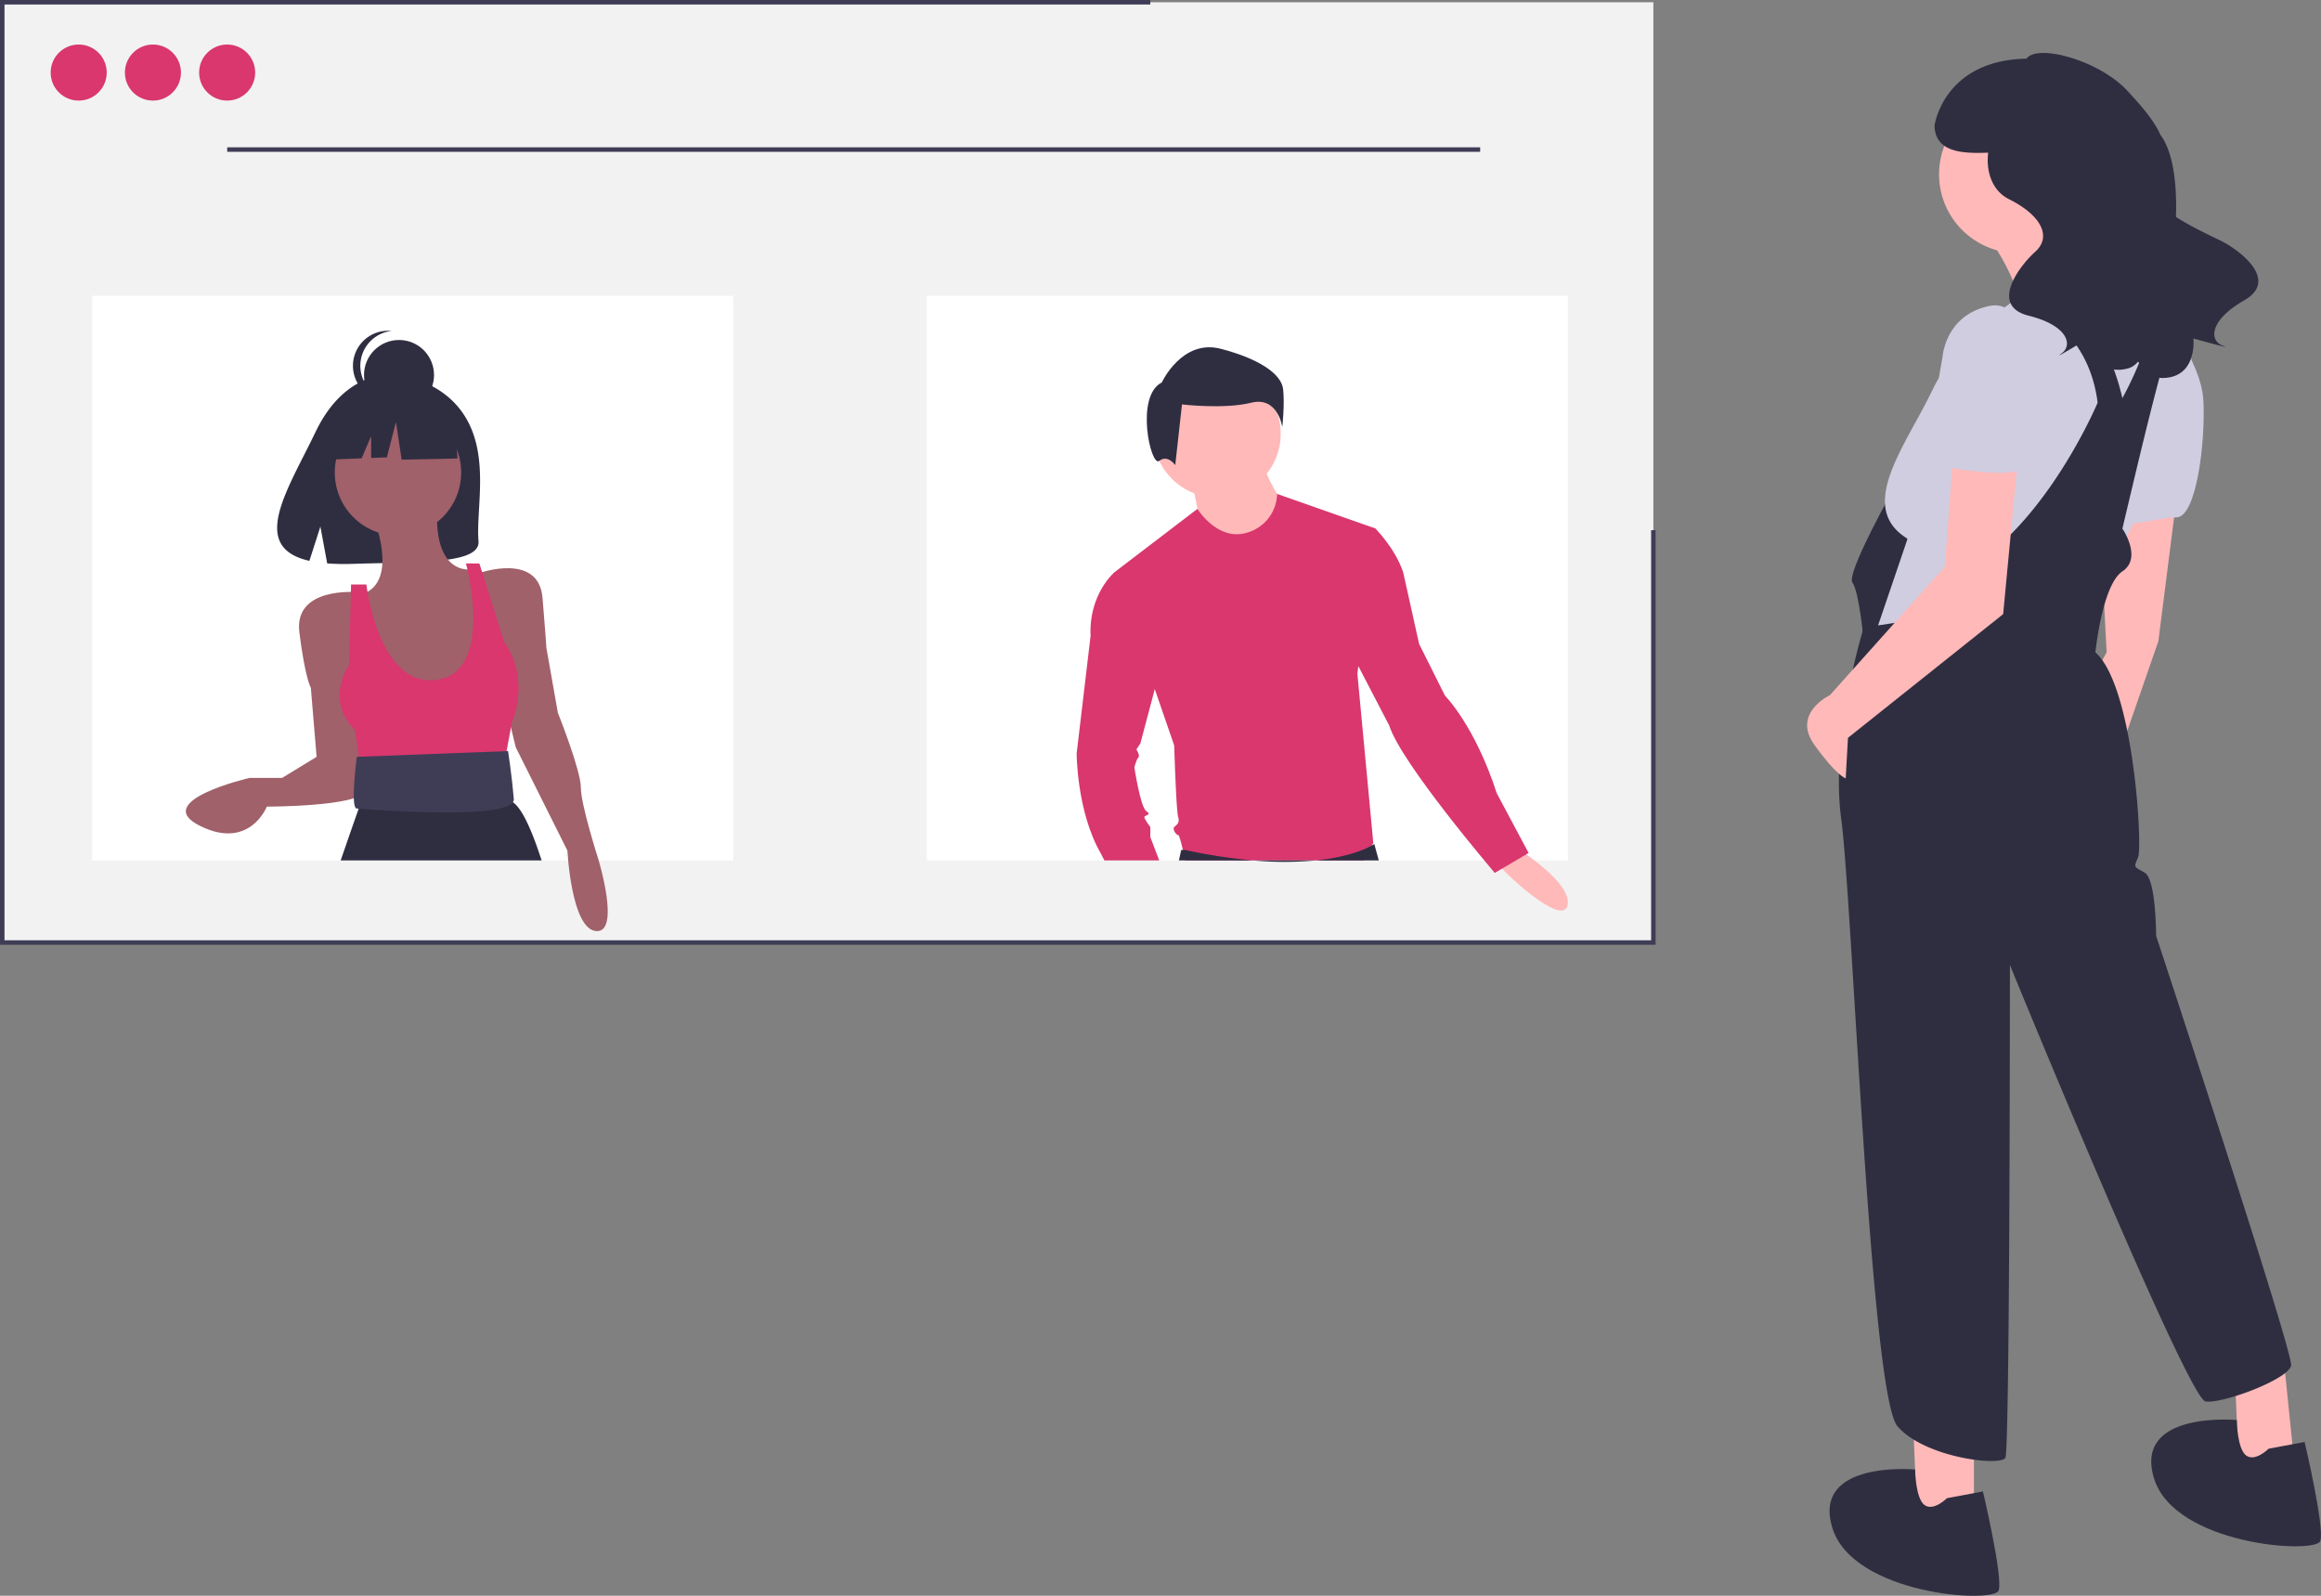 <svg id="ef85285a-d43b-4d94-bb8b-61c01752607d" data-name="Layer 1"
  xmlns="http://www.w3.org/2000/svg" viewBox="0 0 1031.79 709.361">
  <rect x="0" y="0" width="1031.79" height="709.361" fill="#808080" stroke="none"/>
  <title>group_hangout</title>
  <polygon points="850.5 632.986 851.5 656.986 851.5 677.986 877.5 677.986 877.5 632.986 850.5 632.986" fill="#ffb9b9"/>
  <polygon points="993.5 610.986 994.5 634.986 994.5 655.986 1020.5 655.986 1015.5 606.986 993.5 610.986" fill="#ffb9b9"/>
  <polygon points="967.5 221.986 959.5 284.986 933.5 359.986 921.5 316.986 936.5 289.986 933.5 232.986 967.5 221.986" fill="#ffb9b9"/>
  <path d="M926.605,311.306s-22,39-19,43,5,26,5,26h8.327l13.673-34Z" transform="translate(-84.105 -95.319)" fill="#2f2e41"/>
  <circle cx="897" cy="77.486" r="35" fill="#ffb9b9"/>
  <path d="M968.105,200.806s19,26,13,39,58-7,58-7-32-36-33-48Z" transform="translate(-84.105 -95.319)" fill="#ffb9b9"/>
  <path d="M1039.105,316.806c-2.25,3.38-4.46,7.15-6.6,11.13-1.01,1.89-2,3.83-2.98,5.79-11.62,23.42-20.42,51.08-20.42,51.08l-93-3,2.89-8.48,13.11-38.52c-23-14-1-41,11-66,11.02-22.96,33.86-38.23,37.5-40.57.33-.2.5-.31.5-.31l.42-.07,16.69-2.81,30.06-5.06h.01a41.528,41.528,0,0,1,14.9,5.6,30.094,30.094,0,0,1,9.41,9.42c3.65,5.8,5.36,12.78,5.67,20.25C1059.165,277.126,1048.125,303.276,1039.105,316.806Z" transform="translate(-84.105 -95.319)" fill="#d0cde1"/>
  <path d="M1044.605,234.306s18,21,19,39-3,52-12,52-25,6-24,0S1044.605,234.306,1044.605,234.306Z" transform="translate(-84.105 -95.319)" fill="#d0cde1"/>
  <path d="M1027.605,272.306l-11,2c-3.73-29.87-25.31-41.9-36-46.07.33-.2.5-.31.5-.31l.42-.07,16.69-2.81C1020.265,236.416,1027.605,272.306,1027.605,272.306Z" transform="translate(-84.105 -95.319)" fill="#2f2e41"/>
  <path d="M1102.605,702.306c-1,6-30,17-38,16s-87-194-87-194,0,215-2,219-36,0-48-14-20-233-25-270,10-85,10-85l6.39-.98,19.61-3.02s0-5,30-29,48-67,48-67l3-6,8,4c8.58-15.87,13.95-31.47,15.58-46.72a30.094,30.094,0,0,1,9.41,9.42c-.76,2.1-1.52,4.37-2.3,6.8-6.74,20.99-14.38,53.5-21.98,85.51-.24,1-.47,2-.71,2.99a26.47,26.47,0,0,1,1.92,3.42c2.02,4.27,4.16,11.53-1.92,15.58-9,6-12,36-12,36,17,15,21,86,19,91s-2,4,3,7,5,28,5,28S1103.605,696.306,1102.605,702.306Z" transform="translate(-84.105 -95.319)" fill="#2f2e41"/>
  <path d="M949.605,761.306s-6,6-10,3-4.157-15.762-4.157-15.762S889.605,744.306,898.605,774.306s72,34,74,28-7-44-7-44Z" transform="translate(-84.105 -95.319)" fill="#2f2e41"/>
  <path d="M1092.605,739.306s-6,6-10,3-4.157-15.762-4.157-15.762-45.843-4.238-36.843,25.762,72,34,74,28-7-44-7-44Z" transform="translate(-84.105 -95.319)" fill="#2f2e41"/>
  <path d="M952.605,294.306l-4,53-51,57s-17,8-7,22,14,15,14,15l1-18,69-55,7-74Z" transform="translate(-84.105 -95.319)" fill="#ffb9b9"/>
  <path d="M984.605,272.306s4-45-16-41-21,23-21,23-9,46-1,48,35,6,38,0S984.605,272.306,984.605,272.306Z" transform="translate(-84.105 -95.319)" fill="#d0cde1"/>
  <path d="M1071.231,202.265c-3.895-1.929-12.495-5.821-19.82-10.511.514-15.256-1.365-29.105-6.864-36.446-3.087-7.009-9.569-14.026-14.646-19.552-12.467-13.57-40.035-21.145-44.925-14.365-36.981.73-40.875,29.718-40.875,29.718.192,12.125,12.794,12.508,23.833,12.067-.989,8.277,1.646,16.878,9.274,20.693,14.588,7.294,18.964,16.776,11.67,23.341s-20.423,24.07-2.918,28.446,19.694,13.129,14.588,16.776,11.67-6.565,11.67-6.565,2.918,17.506,18.235,13.129a9.213,9.213,0,0,0,4.093-2.9c4.137,4.545,7.827,7.233,10.609,7.248,15.93.084,14.02-17.559,14.02-17.559s18.908,5.31,13.008,3.175-6.153-11.154,9.525-20.088S1080.025,206.62,1071.231,202.265Z" transform="translate(-84.105 -95.319)" fill="#2f2e41"/>
  <rect x="1" y="1" width="734" height="417.972" fill="#f2f2f2"/>
  <polygon points="736 419.973 0 419.973 0 0 511.364 0 511.364 2 2 2 2 417.973 734 417.973 734 235.661 736 235.661 736 419.973" fill="#3f3d56"/>
  <circle cx="34.981" cy="32.256" r="12.46" fill="#d9376e"/>
  <circle cx="67.981" cy="32.256" r="12.46" fill="#d9376e"/>
  <circle cx="100.981" cy="32.256" r="12.46" fill="#d9376e"/>
  <rect x="101" y="65.486" width="557" height="2" fill="#3f3d56"/>
  <rect x="41" y="131.486" width="285" height="251" fill="#fff"/>
  <rect x="412" y="131.486" width="285" height="251" fill="#fff"/>
  <path d="M291.258,281.158c-10.879-18.382-32.402-19.239-32.402-19.239s-20.973-2.682-34.427,25.314c-12.54,26.095-29.847,51.29-2.786,57.398l4.888-15.214,3.027,16.346a105.881,105.881,0,0,0,11.578.198c28.98-.936,56.58.274,55.691-10.126C295.646,322.012,301.726,298.846,291.258,281.158Z" transform="translate(-84.105 -95.319)" fill="#2f2e41"/>
  <circle cx="176.919" cy="210.025" r="28.09" fill="#a0616a"/>
  <path d="M249.532,323.645s12.768,29.792-4.256,35.751l17.024,56.18,28.941-1.702,7.661-18.727-1.702-28.09-2.554-18.727s-17.875,4.256-16.173-27.239Z" transform="translate(-84.105 -95.319)" fill="#a0616a"/>
  <path d="M242.723,358.545s-28.09-2.554-25.536,17.875,5.107,24.685,5.107,24.685l2.554,30.643-15.322,9.363h-14.47s-44.263,10.214-22.131,21.28,29.792-8.512,29.792-8.512,40.858,0,43.411-6.81S242.723,358.545,242.723,358.545Z" transform="translate(-84.105 -95.319)" fill="#a0616a"/>
  <path d="M297.2,350.032s26.387-9.363,28.09,11.066,1.702,22.131,1.702,22.131l5.107,28.941s10.214,25.536,10.214,33.197,7.661,31.495,7.661,31.495,10.214,33.197-.851,32.346-12.768-35.751-12.768-35.751l-22.983-45.965-6.81-28.09Z" transform="translate(-84.105 -95.319)" fill="#a0616a"/>
  <path d="M246.979,355.14h-6.81l-.851,35.751s-11.066,15.322,2.554,28.941l3.405,22.131,62.138-2.554,4.256-22.983s8.512-18.727-3.405-35.751l-11.066-34.899h-5.958S305.042,396.66,275.92,397.7C252.086,398.551,246.979,355.14,246.979,355.14Z" transform="translate(-84.105 -95.319)" fill="#d9376e"/>
  <path d="M324.885,477.806h-89.33c4.71-13.72,7.72-22.23,8-23.01a.326.326,0,0,1,.02-.06l2.07-6.9.86-2.86.93-3.1,1.25-4.17,55.32-1.7,1.55,3.48,5.26,11.84a4.694,4.694,0,0,1,1.29.61C316.035,454.516,320.375,463.856,324.885,477.806Z" transform="translate(-84.105 -95.319)" fill="#2f2e41"/>
  <path d="M309.968,429.195l-67.245,2.554s-3.069,22.983,0,22.983c.851,0,70.65,5.958,69.799-4.256S309.968,429.195,309.968,429.195Z" transform="translate(-84.105 -95.319)" fill="#3f3d56"/>
  <circle cx="177.385" cy="166.693" r="15.562" fill="#2f2e41"/>
  <path d="M244.29,257.917A15.563,15.563,0,0,1,258.214,242.442a15.72,15.72,0,0,0-1.638-.087,15.562,15.562,0,1,0,1.638,31.037A15.563,15.563,0,0,1,244.29,257.917Z" transform="translate(-84.105 -95.319)" fill="#2f2e41"/>
  <polygon points="202.343 184.067 181.08 172.929 151.715 177.485 145.64 204.318 160.763 203.737 164.988 193.878 164.988 203.574 171.967 203.306 176.017 187.611 178.548 204.318 203.356 203.812 202.343 184.067" fill="#2f2e41"/>
  <circle cx="541.016" cy="192.85" r="28.323" fill="#ffb9b9"/>
  <path d="M614.058,309.854s3.54,16.817,3.54,18.587,16.817,9.736,16.817,9.736l15.047-2.655,5.311-15.932s-8.851-13.277-8.851-18.587Z" transform="translate(-84.105 -95.319)" fill="#ffb9b9"/>
  <path d="M690.375,477.806l3.65-6.68.58-1.07-7.08-75.23.42-3.4,7.54-61.21-43.65-15.35h-.01a18.315,18.315,0,0,1-12.98,17.12c-13.28,4.42-22.42-10.46-22.42-10.46l-36.89,28.16,17.92,51.96,8.64,25.04s.88,29.21,1.77,31.87c.88,2.65-.89,3.54-1.77,4.42-.89.89.88,3.54,1.77,3.54.44,0,1.32,3.32,2.1,6.64.4,1.7.77,3.4,1.03,4.65Z" transform="translate(-84.105 -95.319)" fill="#d9376e"/>
  <path d="M759.657,473.155s23.898,15.047,21.242,24.783-30.093-16.817-30.093-17.702S759.657,473.155,759.657,473.155Z" transform="translate(-84.105 -95.319)" fill="#ffb9b9"/>
  <path d="M690.375,477.806h6.66l-1.99-7.31a11.754,11.754,0,0,1-1.02.63c-2.61,1.48-10.4,5.19-25.11,6.68a149.045,149.045,0,0,1-27.6,0,241.597,241.597,0,0,1-30.36-4.65h-1.77l-.99,4.65h82.18Z" transform="translate(-84.105 -95.319)" fill="#2f2e41"/>
  <path d="M600.56,265.35s8.993-19.484,26.228-14.988,26.978,11.241,27.727,17.985-.375,16.861-.375,16.861-1.873-13.863-13.863-10.866-30.724.749-30.724.749l-2.998,26.978s-3.372-4.871-7.119-1.873S588.57,271.345,600.56,265.35Z" transform="translate(-84.105 -95.319)" fill="#2f2e41"/>
  <path d="M599.435,477.806h-24.36l-1.73-3.32c-10.62-18.59-10.62-44.26-10.62-44.26l6.19-52.22c-.88-18.59,10.62-28.32,10.62-28.32h13.28l9.74,32.75-5.1,19.21-6.41,24.16-1.77,2.65s1.77,2.66.88,3.54c-.88.89-1.77,4.43-1.77,4.43s2.66,17.7,5.32,19.47c2.65,1.77-.89,1.77-.89,2.66,0,.88,2.66,4.42,2.66,4.42v4.43Z" transform="translate(-84.105 -95.319)" fill="#d9376e"/>
  <path d="M680.44,327.556l15.047,2.655s8.851,8.851,12.391,19.472l7.081,31.864,11.506,23.013s13.277,13.277,23.013,43.37l14.162,26.553-15.047,8.851s-41.6-48.681-46.91-65.497L678.67,373.581Z" transform="translate(-84.105 -95.319)" fill="#d9376e"/>
</svg>